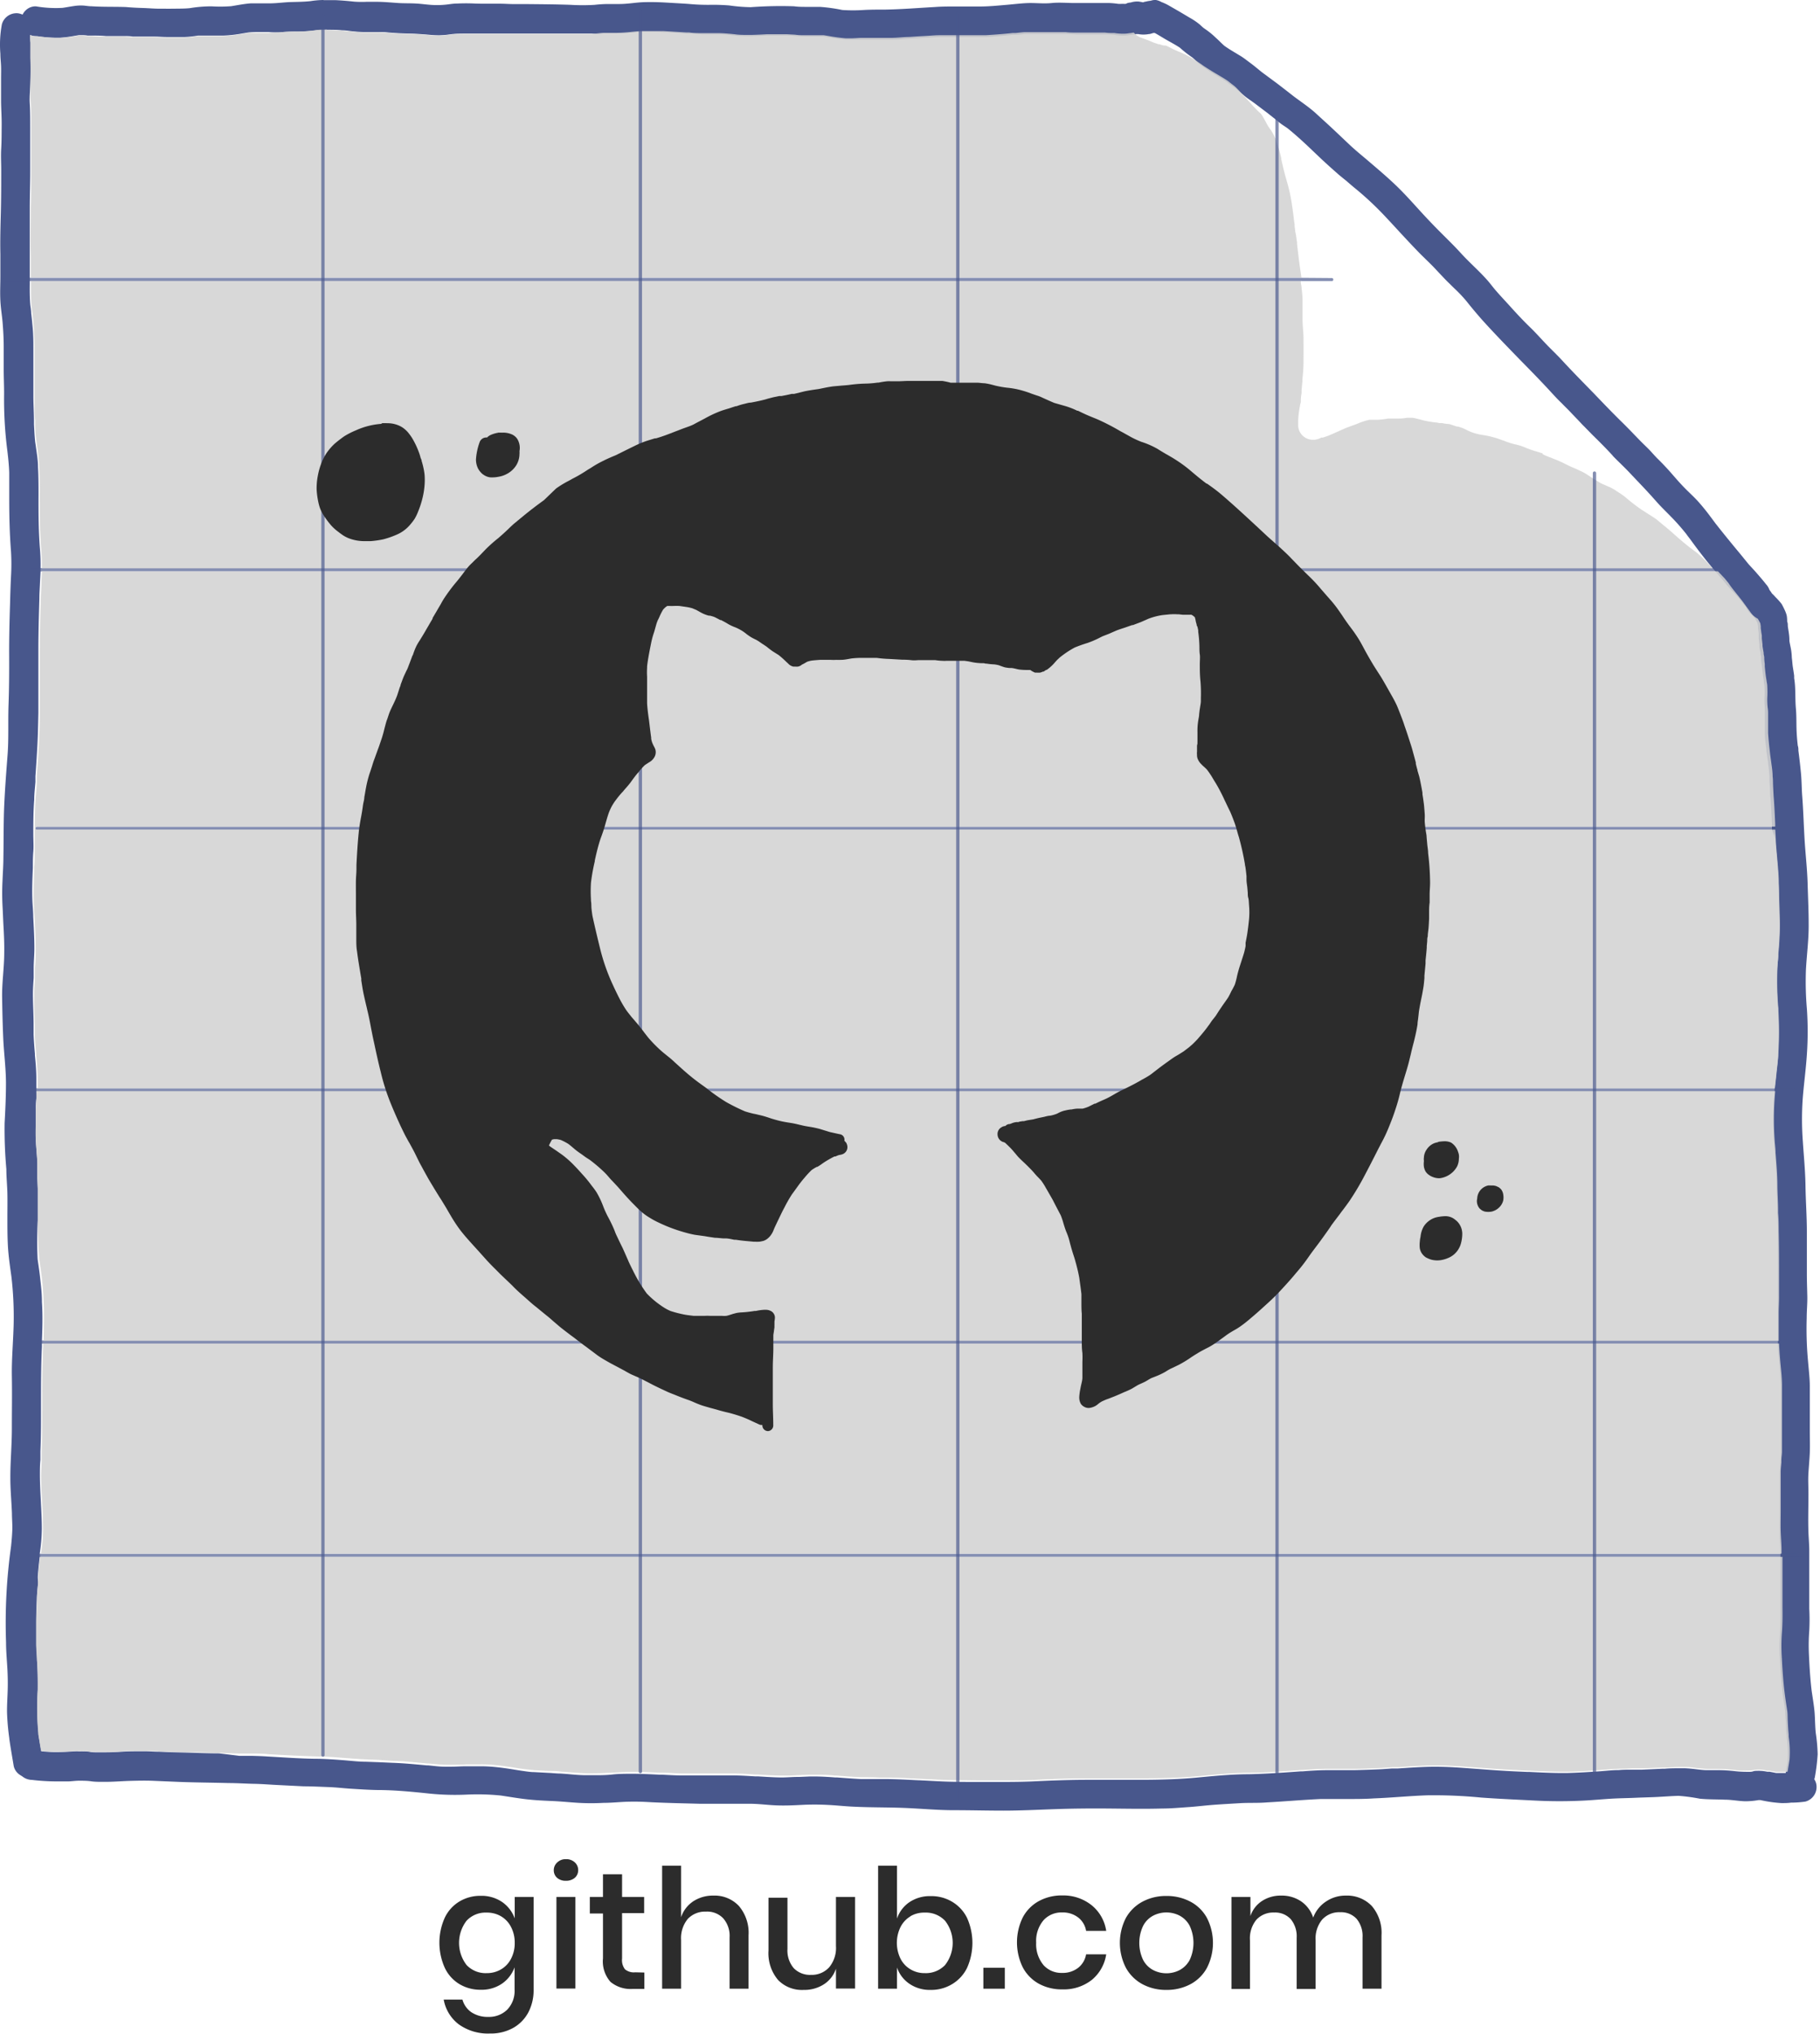 <svg xmlns="http://www.w3.org/2000/svg" viewBox="0 0 240.9 269.09"><defs><style>.cls-1,.cls-2{fill:#48578c;}.cls-2{opacity:0.67;}.cls-2,.cls-3{isolation:isolate;}.cls-3{fill:#d3d3d3;opacity:0.88;}.cls-4{fill:#9e9e9c;}.cls-5{fill:#2c2c2c;}</style></defs><g id="Layer_2" data-name="Layer 2"><g id="Draw_Layer" data-name="Draw Layer"><path class="cls-1" d="M.25,3.21a14.66,14.66,0,0,0-.2,3.91c0,.55.07,1.09.09,1.62s0,1.11,0,1.66c0,1,0,1.93,0,2.9s.09,2.16.08,3.25,0,2.06-.06,3.09,0,1.88,0,2.82c0,1.9,0,3.8-.05,5.71s-.1,3.64-.06,5.47c0,1,0,1.94,0,2.92s-.06,2.17,0,3.25.21,1.89.29,2.83.15,2.12.15,3.18,0,2.08,0,3.12.06,2.2.05,3.3a53.17,53.17,0,0,0,.44,7.46c.11.94.21,1.88.24,2.84,0,1.17,0,2.33,0,3.5,0,2.35.06,4.68.24,7a27.76,27.76,0,0,1,0,3.16c-.06,1.22-.1,2.44-.13,3.67-.07,2.24-.13,4.5-.12,6.75s0,4.43-.08,6.65S1.17,97.71,1,99.92s-.34,4.41-.44,6.61-.07,4.58-.11,6.86c0,1.07-.08,2.14-.12,3.2a31.68,31.68,0,0,0,0,3.23c.06,1,.08,1.91.14,2.87.06,1.11.11,2.24.09,3.35,0,2-.31,3.94-.28,5.91s.07,3.65.15,5.47.35,3.89.36,5.85c0,1.78-.08,3.55-.18,5.32a59,59,0,0,0,.23,6.09c0,1.1.12,2.2.14,3.31s0,2.06,0,3.08c0,1.29,0,2.57.07,3.85s.28,2.7.46,4a45.6,45.6,0,0,1,.3,6.18c-.05,2.34-.28,4.68-.24,7s0,4.6,0,6.89-.21,4.4-.2,6.6c0,1.55.15,3.1.21,4.65,0,.7.07,1.42.05,2.13s-.1,1.66-.2,2.5c0-.17.05-.34.07-.51a72.63,72.63,0,0,0-.7,12.93c0,1,.08,2,.15,3.07s.1,2.13.07,3.2-.1,2-.09,3A31.62,31.62,0,0,0,1.23,230v0a.13.13,0,0,1,0,.06c.17,1.22.39,2.43.59,3.64a1.89,1.89,0,0,0,.9,1.2,2,2,0,0,0,2.7-.7,2.07,2.07,0,0,0,.21-1.5c0-.34-.11-.68-.17-1h0c-.13-.74-.26-1.48-.37-2.23v-.11A37.52,37.52,0,0,1,5,223.61c0-1.31,0-2.62-.1-3.93,0-.69-.08-1.38-.1-2.07l0-.83c0-.69,0-1.38,0-2.07,0-.88,0-1.86.08-3.08,0-.74.1-1.47.16-2.19L5,208.8l0-.23c.07-.86.15-1.72.26-2.58h0c0-.1,0-.2,0-.31s0-.07,0-.11h0a22.71,22.71,0,0,0,.28-3.29c0-1.06-.06-2.24-.13-3.61-.06-1.1-.12-2.28-.13-3.43,0-.68,0-1.39.07-2.06v-.36c0-.26,0-.52,0-.78.09-2.07.08-4.18.08-6.22v-.22c0-2.42,0-4.93.12-7.39V178l0-.2c0-.14,0-.28,0-.42h0c.06-1.51.12-3.29,0-5.1,0-1.17-.12-2.11-.22-3-.06-.63-.15-1.26-.24-1.89l-.11-.77A49.73,49.73,0,0,1,5,161.46v-2.2c0-.65,0-1.31,0-2l-.06-1.4,0-.36,0-.53c0-.34,0-.68,0-1,0-.58-.07-1.16-.11-1.74s-.07-.89-.09-1.33c0-1,0-2,0-2.78l0-.67,0-.66c0-.46,0-.93.07-1.39s0-.68,0-1V144h0V142.7c0-1.07-.1-2.19-.19-3.08v-.19c-.07-.83-.14-1.69-.17-2.53l0-1.12v-.16c0-1.36-.09-2.77-.09-4.15,0-.72.06-1.48.1-2.08l0-.31c0-.22,0-.43,0-.64l0-.33c0-.9.1-1.83.09-2.74,0-1.34-.08-2.69-.15-4.07,0-.7-.08-1.41-.11-2.12-.06-1.46,0-3,.06-4.34,0-.72,0-1.43.06-2.14s0-1.53,0-2.32c0-1.5,0-3,.12-4.57,0-.78.1-1.56.16-2.34l0-.76c.08-1.14.16-2.27.22-3.4.11-1.74.14-3.56.17-5l0-1.58,0-1c0-.78,0-1.56,0-2.34,0-.57,0-1.14,0-1.72s0-1.13,0-1.7c0-2.43.07-4.64.13-6.75,0-.73.06-1.45.09-2.23l.07-1.3v-.05c0-.13,0-.27,0-.4h0a25.54,25.54,0,0,0-.1-2.84c-.17-2.26-.18-4.4-.17-7,0-1.14,0-2.38-.07-3.63,0-.91-.17-1.84-.3-2.81l-.07-.46c-.08-.76-.12-1.53-.16-2.34l0-.43c0-1-.07-2-.08-3.22l0-2.15,0-1.09c0-.58,0-1.16,0-1.74v-.29c0-.4,0-.8,0-1.2,0-.92,0-1.89-.14-3.17q-.06-.7-.15-1.41c0-.43-.1-.85-.13-1.27-.07-.9-.07-1.82-.06-2.69l0-.28v-.42h0c0-.68,0-1.36,0-2v-.83c0-2.22,0-4.5,0-6.51,0-1.55.06-3.09.06-4.63,0-.61,0-1.21,0-1.82v-1c0-.6,0-1.22,0-1.84,0-.44,0-.88,0-1.32,0-1.13,0-2.16-.06-3.15S4,11.71,4.05,10.66s0-2.05,0-3c0-.38,0-.76,0-1.14V5.64C4,5.33,4,5,4,4.72V4.56c0-.11.05-.22.08-.33A2,2,0,0,0,2.67,1.82a1.68,1.68,0,0,0-.5-.07A2,2,0,0,0,.25,3.21Zm5.09,202.5c0,.13,0,.27,0,.4C5.3,206,5.32,205.84,5.34,205.71Z"/><path class="cls-1" d="M42.8,0a12.34,12.34,0,0,0-1.71.15c-.85.09-1.69.1-2.54.12s-1.76.15-2.64.17c-.36,0-.72,0-1.08,0-.53,0-1.06,0-1.59,0-.89.06-1.77.24-2.65.38A19,19,0,0,1,28,.84a17.4,17.4,0,0,0-2.88.24c-.7.07-1.39.06-2.09.07s-1.35,0-2,0-1.38-.07-2.08-.09S17.4,1,16.65.93c-1.51-.05-3,0-4.54-.1-.34,0-.68-.06-1-.09A5.84,5.84,0,0,0,9.78.8c-.5.07-1,.17-1.49.24A15.53,15.53,0,0,1,4.75.84a1.87,1.87,0,0,0-1.38.56,2,2,0,0,0-.05,2.78l.42.33L4,4.64v0a1.91,1.91,0,0,0,.74.14L5,4.8A17.69,17.69,0,0,0,7.43,5l.5,0q.93-.07,1.86-.24l.65-.11h.24c.3,0,.61,0,.92.06l.17,0,.33,0c.64,0,1.27,0,1.9.06h2.26c.44,0,.88,0,1.32.07l.18,0,.66,0,.72,0h.24l1,0c.58,0,1.15.06,1.72.06h1.06c.44,0,.87,0,1.3,0a14.46,14.46,0,0,0,1.74-.19l.34,0c.37,0,.74,0,1.1,0h.91l.79,0h.18a17.53,17.53,0,0,0,2.6-.29l.79-.13c.52-.05,1-.05,1.38-.05h1.26A12.79,12.79,0,0,0,37,4.28a21.17,21.17,0,0,1,2.25-.1h.18A20.07,20.07,0,0,0,41.92,4c.42,0,.87-.06,1.36-.06.66,0,1.32,0,2,.07.39,0,.77.06,1.18.11s1.08.11,1.63.12h.24c.42,0,.84,0,1.26,0h.54c.43,0,.87,0,1.3.06.83.07,1.71.12,2.67.14s1.72.08,2.71.16a12.21,12.21,0,0,0,1.35.07,11.32,11.32,0,0,0,1.16-.09l.54-.07c.53-.05,1.1-.07,1.76-.07h1l.57,0c.29,0,.57,0,.87,0h.27c.51,0,1,0,1.52,0h.44c.41,0,.82,0,1.24,0s.7,0,1,0h.92l1.37,0,1.27,0c1,0,2,0,3,0l.83,0h.23l1.16,0c.34,0,.69,0,1,0L79,4.51c.36,0,.7-.07,1.06-.08h1.66c.65,0,1.3-.06,2-.12l1.1-.1c.4,0,.81,0,1.21,0,.62,0,1.23,0,1.83.06,1,0,2,.11,3,.18l.41,0c.55,0,1.11.08,1.66.09.3,0,.61,0,.92,0H95c.69,0,1.36.07,2.16.15.61.06,1.19.09,1.75.09h.53l2-.08.48,0,.39,0c.45,0,.91,0,1.36,0h.43c.37,0,.73,0,1.09.06l1.3.06H108c.34,0,.67,0,1,0l.63.11c.76.14,1.53.24,2.31.31.23,0,.45,0,.68,0,.47,0,.95,0,1.41,0l.26,0,.71,0,1.74,0h1.31c.8,0,1.64-.07,2.32-.12l1.19-.08,1.07-.06,1.72-.09,1.47,0,1.19,0h.51l1.08,0h.12l1,0c.25,0,.5,0,.75,0,1.18-.06,2.39-.15,3.59-.28l.38,0c.47,0,.93-.09,1.4-.12h1.79l1.14,0h.37c.39,0,.77,0,1.16,0l.77,0,1.46.07h.33c.25,0,.5,0,.79,0h1c.27,0,.55,0,.82,0s.55,0,.83,0,.81,0,1.22.06a7.3,7.3,0,0,0,1.14.09,4,4,0,0,0,.84-.07,3.93,3.93,0,0,0,.48-.06l.13,0h0l.22-.07.23,0,.1,0a3.82,3.82,0,0,0,1.39,0c.21,0,.42-.1.63-.15l.16,0c.45.24.89.52,1.33.78.65.38,1.35.74,2,1.17.18.16.36.32.56.48.35.29.72.56,1.1.82a9.82,9.82,0,0,1,.81.77A11.51,11.51,0,0,0,160,9.34a4.27,4.27,0,0,0,.44.3l.19.12.11.06.38.23.24.15.25.15c.24.14.47.3.71.45l.18.15h0l1,.72c.4.32.79.65,1.2,1s.91.66,1.37,1L167.83,15c.48.39,1,.78,1.45,1.16s.79.55,1.18.84c.9.73,1.77,1.51,2.62,2.31v0h0l1.61,1.53c.82.78,1.67,1.53,2.36,2.14.21.19.44.37.68.57l.4.32.42.36.09.08.53.45a40.81,40.81,0,0,1,3.93,3.62c.67.71,1.34,1.43,2,2.15l.33.36c.72.77,1.44,1.55,2.18,2.31.3.32.62.63.94.94l.13.13c.37.36.73.71,1.08,1.07l.45.48.3.32c.43.45.85.91,1.3,1.34l.65.64a18.49,18.49,0,0,1,1.67,1.76c.63.8,1.29,1.58,2,2.39,1.69,1.88,3.53,3.76,5.2,5.48,1.33,1.35,2.7,2.75,4,4.17.45.49.92,1,1.39,1.44l.21.22.38.38q.44.43.84.87l.14.14c.31.33.63.65.95,1s.46.46.68.7l.23.23c.3.31.61.63.92.93.7.69,1.41,1.4,2.09,2.13l.09.1a2.92,2.92,0,0,1,.28.32c.69.71,1.42,1.38,2.1,2.1s1.33,1.4,2,2.11,1.14,1.24,1.7,1.87,1.21,1.25,1.82,1.88a28.36,28.36,0,0,1,2.06,2.33c.15.22.32.43.48.64,1.09,1.5,2.23,3,3.44,4.37l.55.66.23.25.53.63.08.12c.27.31.54.62.82.91.56.58,1.07,1.21,1.57,1.84a1.9,1.9,0,0,0,1.41.6,2,2,0,0,0,2-2h0a2.08,2.08,0,0,0-.56-1.38c-.42-.54-.87-1.05-1.32-1.57s-.75-.8-1.1-1.22l-1-1.23c-1.11-1.33-2.2-2.67-3.25-4l-.66-.89.09.13a27.41,27.41,0,0,0-1.8-2.23c-.58-.63-1.22-1.2-1.82-1.82s-1.11-1.21-1.64-1.82-1.24-1.37-1.89-2c-.35-.35-.67-.73-1-1.08s-.86-.84-1.28-1.27c-.8-.82-1.59-1.66-2.41-2.46-1.25-1.22-2.46-2.49-3.67-3.75-1.42-1.46-2.86-2.91-4.24-4.41-.67-.73-1.39-1.4-2.07-2.11s-1.45-1.58-2.22-2.32-1.7-1.73-2.51-2.63-1.47-1.58-2.17-2.41c-.33-.4-.64-.82-1-1.22s-.82-.88-1.25-1.3c-.75-.74-1.51-1.46-2.22-2.24s-1.28-1.34-1.94-2c-.83-.82-1.66-1.66-2.46-2.51-1.38-1.46-2.68-3-4.13-4.39-1.29-1.24-2.66-2.38-4-3.53-.73-.61-1.47-1.22-2.17-1.88s-1.56-1.48-2.34-2.21-1.46-1.33-2.18-2c-.92-.82-1.94-1.49-2.92-2.23-.72-.57-1.45-1.13-2.18-1.69l-2-1.48c-.51-.41-1-.83-1.53-1.22s-.93-.72-1.42-1c-.67-.41-1.36-.8-2-1.26-.4-.35-.76-.74-1.16-1.09a10.13,10.13,0,0,0-1.12-.94l-.47-.33c-.17-.14-.33-.29-.49-.44a8.54,8.54,0,0,0-1.32-.9l-1.38-.82-1.39-.8a6.39,6.39,0,0,0-1-.47A2.23,2.23,0,0,0,153,0a1.78,1.78,0,0,0-.69.1,4,4,0,0,0-.68.12c-.11,0-.23.06-.34.09a6.17,6.17,0,0,0-.62-.11,2.89,2.89,0,0,0-1,.13,2.36,2.36,0,0,0-.45.08L149,.51a2,2,0,0,1-.24,0l-.32,0a3,3,0,0,1-.43,0A10.92,10.92,0,0,0,146.84.4l-1.37,0c-.61,0-1.22,0-1.83,0s-.95,0-1.42,0c-1,0-2-.1-3,0s-1.88,0-2.82,0-2.11.15-3.17.24-2.43.23-3.64.22l-1.52,0c-.55,0-1.1,0-1.65,0-.9,0-1.79,0-2.69.07-2.18.12-4.35.3-6.53.34-1,0-1.9,0-2.86.05a21,21,0,0,1-2.86,0,22.36,22.36,0,0,0-2.94-.41h-1c-.25,0-.49,0-.73,0-.58,0-1.15,0-1.73-.08a54.55,54.55,0,0,0-5.72.12A22.42,22.42,0,0,1,96.53.72c-.9-.07-1.8-.1-2.69-.08A26.7,26.7,0,0,1,91.16.52c-1-.07-2-.12-3-.18s-2-.08-3-.05S83,.55,81.82.53c-.42,0-.83,0-1.24,0a16.57,16.57,0,0,0-1.86.11,26.12,26.12,0,0,1-3.19,0c-2-.07-3.9-.08-5.84-.1H69c-.33,0-.65,0-1,0-.6,0-1.2-.05-1.8-.05s-1.11,0-1.67,0S63.45.49,62.9.47q-1.21-.06-2.43,0c-.39,0-.78.06-1.17.11a10.79,10.79,0,0,1-1.61.09c-.85,0-1.7-.15-2.55-.2S53.53.45,52.73.4,50.91.25,50,.24c-.5,0-1,0-1.51,0A13.64,13.64,0,0,1,46.91.22c-.84-.09-1.66-.16-2.5-.2-.52,0-1,0-1.57,0ZM153.53,3.83l-.23.09h0l.27-.1Z"/><path class="cls-1" d="M2.85,232.12a2,2,0,0,0-.05,2.79h0a2.06,2.06,0,0,0,1.41.6,28,28,0,0,0,3.3.2c.48,0,1,0,1.45,0s1-.09,1.5-.09,1.09,0,1.63.08,1.23.07,1.84.07c1.11,0,2.22-.1,3.33-.13s2.15-.05,3.22,0l3.32.14c2.16.08,4.33.09,6.5.15,1.1,0,2.2.08,3.3.1s2.14.11,3.2.16l3.39.17c1.09,0,2.18.06,3.28.1s2,.16,3,.22c1.15.07,2.29.15,3.45.17,2.32,0,4.65.23,7,.48a33.47,33.47,0,0,0,4.8.13,30.31,30.31,0,0,1,4.57.12c1.15.17,2.29.37,3.45.5s2.25.18,3.4.23,2.3.17,3.45.24a30.44,30.44,0,0,0,3.31,0c1.06,0,2.11-.12,3.18-.15s2,0,3,.06c2.18.11,4.35.15,6.53.21,1,0,2,0,3,0,1.2,0,2.4,0,3.6,0s2.32.16,3.48.21,2.28,0,3.42-.06a32.32,32.32,0,0,1,3.41,0c1.12.05,2.23.18,3.34.23,2.27.12,4.54.08,6.81.17s4.37.3,6.56.3,4.41.06,6.61.06,4.58-.12,6.87-.2,4.64-.1,7-.08,4.73.07,7.09,0c1.23,0,2.46-.12,3.69-.2,1.05-.08,2.1-.21,3.16-.29s2.35-.15,3.52-.22,2.34,0,3.51-.1c2.38-.13,4.76-.34,7.14-.45.79,0,1.59,0,2.38,0h1.19c1.16,0,2.31,0,3.46-.08,2.37-.09,4.73-.33,7.1-.41a64.75,64.75,0,0,1,7.1.3c2.33.17,4.66.27,7,.39a63.52,63.52,0,0,0,6.76,0c1.14-.06,2.29-.17,3.44-.24s2.13-.07,3.19-.12,1.95-.06,2.92-.11,1.87-.12,2.81-.15A23.91,23.91,0,0,1,225,238c1.1.11,2.2.08,3.31.13.91,0,1.8.19,2.71.21a10.38,10.38,0,0,0,1.76-.16H233a17.65,17.65,0,0,0,2.8.4c.42,0,.84,0,1.26-.06a13.53,13.53,0,0,0,1.91-.14,2,2,0,0,0,1.42-2.4,2,2,0,0,0-2.37-1.43c-.46,0-.93,0-1.39.05v0h-.84l-.68,0-.88-.17-.17,0-.14,0a5.58,5.58,0,0,0-1-.12,1.14,1.14,0,0,0-.26,0c-.22,0-.43,0-.66.08s-.66.05-1,.05a14.71,14.71,0,0,1-1.48-.1,20.43,20.43,0,0,0-2.47-.12h-.28l-.85,0c-.5,0-1-.07-1.5-.13s-.92-.1-1.38-.12c-.25,0-.51,0-.76,0-.64,0-1.27,0-1.9.06h-.26l-2.79.13-1.43,0c-.54,0-1.08,0-1.62.05-.84,0-1.67.1-2.5.16-1.57.11-3,.2-4.41.23h-.59c-1.43,0-2.9-.07-4.3-.14h-.25l-1.8-.08c-1.52-.07-3.05-.18-4.61-.3l-2.17-.16c-1.42-.1-2.55-.15-3.67-.15h-.1c-1,0-2,.05-3.38.13L185,234l-.35,0-.41,0-1.26.09c-1.16.06-2.37.1-3.7.13h-3.54c-1.15,0-2.36.08-3.33.16h-.24l-.69.05c-1.93.14-4.11.29-6.21.33-2.4,0-4.83.26-7,.46-2,.18-4.2.27-6.95.28-1.25,0-2.49,0-3.73,0h-.7l-2.77,0H144c-2,0-4.17.06-6.65.18-1.33.07-2.77.1-4.54.1h-3.33c-1.95,0-3.71,0-5.49-.1l-2.35-.12h-.11c-1.4-.07-2.85-.15-4.29-.16l-.88,0-2.43,0c-1-.05-2.07-.13-3.13-.21l-.24,0c-1.12-.09-2-.13-2.81-.13h-.55l-1.44.06h-.19c-.63,0-1.26.06-2,.07-1.06,0-2.15-.08-3.2-.14h-.17l-.2,0c-1-.06-2-.13-3-.13h-1.3c-.67,0-1.34,0-2,0h-.29c-.65,0-1.31,0-2,0l-1.19,0c-.89,0-1.77-.06-2.66-.1h-.3c-1-.05-2.14-.1-3.27-.12h-.19c-.94,0-1.88,0-2.78.1s-1.76.09-2.69.09h-.76c-.92,0-1.86-.1-2.66-.17l-.72-.05c-.55,0-1.09-.07-1.64-.09l-1.86-.1c-.53,0-1.07-.1-1.61-.17l-.58-.09-.5-.08c-.79-.13-1.62-.25-2.44-.33a19,19,0,0,0-2.13-.1c-.4,0-.81,0-1.21,0h-.61c-.6,0-1.19.05-1.78.05-.33,0-.65,0-1,0-.71,0-1.43-.1-2.15-.17l-.19,0-1.08-.1c-1.11-.1-2.3-.2-3.49-.24l-1.79-.08-1.67-.06c-.93,0-1.85-.11-2.84-.19s-2.28-.17-3.43-.2c-1.92,0-4-.14-6.72-.3-.72-.05-1.43-.07-2.14-.09l-1.19,0-.46,0L29,232c-1.39,0-2.78-.06-4.2-.1l-2.35-.06-1.36-.06c-.63,0-1.25-.06-1.88-.06h-.34c-1.08,0-1.95,0-2.74.06s-1.61.08-2.43.08h-.85c-.33,0-.66,0-1-.07s-.94-.06-1.41-.06a5.43,5.43,0,0,0-.57,0c-.89.06-1.64.1-2.4.1H7.28c-.57,0-1.17-.05-1.83-.11h0l-1.22-.11H4.12a2,2,0,0,0-1.27.56Z"/><path class="cls-1" d="M232.37,77.53a2,2,0,0,0-1.21.91,1.92,1.92,0,0,0-.21,1.5,3,3,0,0,0,.74,1.24c.11.1.21.2.31.31s.21.24.31.37l0,0a5.92,5.92,0,0,1,.33.61l.06.39a2.28,2.28,0,0,1,0,.26v0l.09.63,0,.34,0,.4.09.8,0,.19c0,.31.09.61.15.91l0,.15.08.42v.17c0,.24,0,.47.06.72l.06.35c.06.73.14,1.29.23,1.82,0,.25.06.5.09.75a14.61,14.61,0,0,1,0,1.62,10.12,10.12,0,0,0,.05,1.23c0,.24,0,.48,0,.72,0,.39,0,.78,0,1.17v.15c0,.44,0,.87,0,1.31,0,.72.11,1.43.2,2.17,0,.28.06.56.11.94l.06.42c.1.73.19,1.49.24,2.24,0,.4,0,.81.05,1.24s0,1.13.1,1.7c.07,1.1.13,2.2.18,3.29v.34c0,.16,0,.32,0,.48h0L235,111c0,.79.11,1.59.18,2.38.1,1.21.2,2.4.23,3.56,0,.65,0,1.29.05,2,0,1.14.07,2.3.09,3.44,0,1.3-.1,2.61-.2,3.88l0,.26c0,.61-.1,1.22-.13,1.82a42.13,42.13,0,0,0,.13,5.15v.14a51.54,51.54,0,0,1,0,5.83c0,.74-.12,1.47-.21,2.28l-.06.58c-.06.56-.12,1.13-.19,1.72h0l0,.4h0l-.08.89a39,39,0,0,0,0,5.62l.12,1.64c.11,1.42.22,2.9.24,4.35,0,1,.05,2.07.09,3.12v.42c0,.81.06,1.63.08,2.45,0,1.89,0,3.78,0,5.67,0,.63,0,1.27,0,1.9V171l0,.51c0,.73,0,1.47,0,2.18v.12l0,.58c0,.93,0,1.92,0,3,0,.13,0,.26,0,.4l0,0c0,.77.09,1.55.16,2.33.09,1,.17,2.1.23,3.19,0,.76,0,1.55,0,2.29V187c0,.75,0,1.5,0,2.26v1.18c0,.6,0,1.2,0,1.81,0,.37-.05.74-.08,1.11l0,.22c0,.44-.07.89-.09,1.33,0,.75,0,1.53,0,2.22l0,.55c0,.73,0,1.47,0,2.2,0,1,0,1.93,0,2.89s.06,1.64.11,2.46v.42c0,.14,0,.28,0,.41h0l0,0v1.56c0,.38,0,.76,0,1.13s0,1,0,1.54c0,.86,0,1.72,0,2.58,0,1.37,0,2.43-.07,3.42a24.36,24.36,0,0,0,0,3.31c.07,1.29.15,2.4.25,3.42.07.84.2,1.7.32,2.53l.12.86c0,.5.07,1,.1,1.49s0,1.18.12,1.77l0,.29a14.45,14.45,0,0,1,.11,3c0,.26-.08.52-.12.78l-.07.48a1.84,1.84,0,0,1-.05.25,1.94,1.94,0,0,0,.22,1.16,2,2,0,0,0,2.67.77h0a1.89,1.89,0,0,0,.94-1.2,26.53,26.53,0,0,0,.38-3.07,22,22,0,0,0-.25-2.82c-.09-.88-.09-1.76-.15-2.63s-.26-2-.4-3c-.2-1.7-.3-3.42-.37-5.14a25.61,25.61,0,0,1,.06-2.77,28.1,28.1,0,0,0,0-2.9c0-.86,0-1.72,0-2.58s0-1.78,0-2.67,0-1.61,0-2.42-.08-1.63-.11-2.45c-.06-1.7,0-3.4,0-5.1,0-.92-.06-1.84,0-2.76s.14-1.77.18-2.66,0-2,0-3,0-2.08,0-3.1,0-1.86,0-2.78-.14-2.13-.23-3.19a46.35,46.35,0,0,1-.18-5.77c0-1,.1-1.92.08-2.88s-.06-1.95-.06-2.93c0-1.89,0-3.78,0-5.67s-.15-4-.18-6-.23-4-.36-6a39.19,39.19,0,0,1,0-5.63c.16-2,.43-3.91.55-5.87a43.77,43.77,0,0,0,0-5.84,42.48,42.48,0,0,1-.13-5.29c.11-2,.38-4,.36-6,0-1.8-.09-3.61-.14-5.41-.06-2-.3-4-.41-5.94s-.16-3.7-.3-5.55c-.08-1-.07-2-.17-3.06s-.21-2-.34-3v0c0-.22,0-.43-.08-.65v0c-.09-.77-.15-1.55-.17-2.33s0-1.8-.09-2.7c-.11-1.3,0-2.61-.22-3.9,0-.11,0-.22,0-.33-.05-.38-.11-.75-.17-1.12s-.08-.84-.14-1.26a8,8,0,0,0-.14-1.29c-.06-.3-.13-.61-.18-.93,0,0,0-.08,0-.12,0-.61-.12-1.22-.21-1.82,0-.22,0-.44-.09-.65a1.57,1.57,0,0,0,0-.23,3.68,3.68,0,0,0-.06-.57,4.11,4.11,0,0,0-.29-.76c-.11-.25-.24-.49-.37-.73A8.75,8.75,0,0,0,235,79a5.32,5.32,0,0,0-.47-.48,1.85,1.85,0,0,0-.7-.74,1.92,1.92,0,0,0-1-.26,2.05,2.05,0,0,0-.49.06Zm2.4,1.42-.15-.34,0,0c0,.12.1.24.14.36Z"/><path class="cls-2" d="M172.21,36.76v0h-122l-46.19,0H.69a.22.22,0,1,0,0,.43H4.08v0h168.2l0,0h4v0a.19.19,0,0,0,.2-.2.2.2,0,0,0-.2-.2l-.12,0Z"/><path class="cls-2" d="M226.65,75.17l0,0H75.08l-69.53,0H4a.22.22,0,0,0,0,.44H5.55v0H227.78a.22.22,0,0,0,0-.44Z"/><path class="cls-2" d="M234.93,109.4H4.88a.2.2,0,1,0,0,.4H235a.22.22,0,0,0,.08-.3.22.22,0,0,0-.1-.09Z"/><path class="cls-2" d="M236.84,144h-1.91v0H72.37L4.79,144H4.36a.22.22,0,1,0,0,.43h.45v0H234.89l0,0h2.45a.22.22,0,1,0,0-.43Z"/><path class="cls-2" d="M235.43,177.36v0H77.58l-71.87,0H5.15a.22.22,0,1,0,0,.43h.56v0H235.45l0,0h.2a.22.22,0,1,0,0-.43Z"/><path class="cls-2" d="M237.32,205.59h-1.51v0H77.13l-71.79,0H5a.21.21,0,0,0-.22.21A.22.22,0,0,0,5,206H5.3v0H235.82l0,0h2.68a.22.22,0,0,0,.22-.22.21.21,0,0,0-.22-.21Z"/><path class="cls-3" d="M43.28,3.92c-.49,0-.94,0-1.36.05a18.41,18.41,0,0,1-2.46.2h-.18A21.18,21.18,0,0,0,37,4.28c-.5,0-1,.07-1.52.07H34.25c-.34,0-.86,0-1.38,0l-.8.13a16.29,16.29,0,0,1-2.6.29h-.18l-.78,0h-.92c-.36,0-.73,0-1.1,0l-.34,0a14.69,14.69,0,0,1-1.74.19l-1.3,0H22.06c-.58,0-1.15,0-1.72-.06l-1,0h-.24c-.24,0-.48,0-.72,0s-.44,0-.66,0h-.18c-.45,0-.88-.07-1.32-.07H15l-.65,0H14c-.63,0-1.27,0-1.9-.06l-.33,0-.17,0c-.32,0-.62-.06-.92-.06h-.24l-.66.1A16.29,16.29,0,0,1,7.92,5l-.5,0A17.84,17.84,0,0,1,5,4.8l-.28,0A1.92,1.92,0,0,1,4,4.62a8.69,8.69,0,0,0,0,1v.91q0,.57,0,1.14a28.87,28.87,0,0,1,0,3c0,1,0,2.07.07,2.93s.07,2,.06,3.15c0,.44,0,.87,0,1.32,0,.62,0,1.23,0,1.84l0,.71v.3c0,.61,0,1.21,0,1.82,0,1.54,0,3.09-.06,4.63,0,2-.06,4.29,0,6.51v.84c0,.68,0,1.36,0,2l46.19,0h122l-.08-.56-.11-.74c-.12-.81-.21-1.63-.31-2.44l-.08-.73,0-.18c-.07-.47-.14-.94-.2-1.4l0,.41a10.46,10.46,0,0,0-.12-1.11l0-.27c-.05-.3-.09-.6-.12-.89l-.13-1c-.11-.85-.23-1.53-.35-2.12-.16-.77-.38-1.53-.57-2.18-.23-.82-.42-1.65-.6-2.45l0-.12a13.92,13.92,0,0,0-.62-2.09l0-.14-.06-.14a6.87,6.87,0,0,0-.69-1.35,6.84,6.84,0,0,1-.59-.92c-.17-.33-.36-.66-.56-1s-.38-.41-.57-.61l-.35-.36-.36-.38-.59-.66-.63-.68-.31-.33-.13-.15c-.19-.21-.39-.42-.59-.61s-.54-.42-.8-.64l-.19-.15c-.23-.16-.47-.31-.71-.46l-.24-.14-.25-.15-.38-.23-.11-.06c-.5-.3-1-.61-1.49-.93l-.57-.4-.17-.11c-.28-.19-.56-.38-.85-.55a11.72,11.72,0,0,0-1.5-.76c-.39-.16-.78-.33-1.16-.52s-.51-.26-.77-.38L153.91,6l-.47-.15-.11,0-.6-.2-.33-.14L152,5.34,151.08,5a2.3,2.3,0,0,1-1-.68l-.12,0a2.65,2.65,0,0,1-.48.07,4,4,0,0,1-.84.07,7.3,7.3,0,0,1-1.14-.09c-.41,0-.82,0-1.23-.06l-.82,0c-.27,0-.55,0-.83,0h-1l-.79,0h-.33c-.49,0-1,0-1.46-.06-.26,0-.52,0-.77,0s-.77,0-1.16,0h-.37l-1.14,0h-.69l-.66,0h-.45c-.47,0-.93.08-1.4.12l-.37,0c-1.21.13-2.41.22-3.59.29h-1.83l-1.08,0H127l-1.18,0-1.47,0c-.58,0-1.15.06-1.72.09l-1.07.06-1.2.08c-.67,0-1.51.11-2.32.12h-3l-.71,0h-.26c-.47,0-.94.06-1.41.06q-.35,0-.69,0a22.11,22.11,0,0,1-2.31-.31l-.62-.1c-.34,0-.67,0-1,0h-1.49c-.44,0-.87,0-1.3-.07l-1.09-.06h-.43c-.46,0-.91,0-1.37,0l-.39,0-.47,0q-1,.06-2,.09h-.53c-.57,0-1.14,0-1.75-.09-.8-.08-1.48-.14-2.16-.15H93.78c-.3,0-.61,0-.92,0-.55,0-1.11,0-1.66-.09l-.4,0-3-.18c-.6,0-1.22,0-1.83,0-.41,0-.81,0-1.22,0l-1.1.1a19,19,0,0,1-2,.13H81l-.66,0h-.31c-.36,0-.71.05-1.07.09l-.65.05c-.34,0-.69,0-1,0l-1.15,0h-.24l-.83,0-3,0-1.26,0-1.38,0h-.93c-.35,0-.7,0-1,0s-.83,0-1.24,0H65.8c-.51,0-1,0-1.52,0H64c-.29,0-.58,0-.87,0l-.57,0-1,0c-.65,0-1.23,0-1.76.08l-.54.06a11.32,11.32,0,0,1-1.16.09,12.82,12.82,0,0,1-1.34-.07c-1-.09-1.88-.14-2.72-.16s-1.83-.07-2.67-.14c-.43,0-.86-.06-1.3-.06h-.53c-.42,0-.84,0-1.27,0h-.24a16,16,0,0,1-1.63-.13c-.41,0-.79-.08-1.17-.1-.66,0-1.32-.07-2-.07Z"/><path class="cls-3" d="M172.28,37.18H4.09l0,.27c0,.88,0,1.79.06,2.69,0,.42.08.85.13,1.27s.11.94.15,1.41c.1,1.28.14,2.26.14,3.17,0,.4,0,.8,0,1.2v.29c0,.59,0,1.16,0,1.75l0,1.08q0,1.08,0,2.16c0,1.2,0,2.25.09,3.21l0,.44c0,.8.08,1.58.17,2.33l.06.47c.14,1,.26,1.9.3,2.81.07,1.25.07,2.48.07,3.63,0,2.57,0,4.71.17,7a25.54,25.54,0,0,1,.1,2.84l69.54,0H226.67a16.64,16.64,0,0,0-2.15-2.13c-1-.71-1.83-1.41-2.67-2.15-.56-.49-1.12-1-1.7-1.45l-.81-.68c-.37-.28-.76-.52-1.15-.77L218,67.9l-.71-.45a27,27,0,0,1-2.14-1.65l-.1-.09-.56-.4L214,65a5.33,5.33,0,0,0-1.12-.62l-.26-.12-.14-.06a6.16,6.16,0,0,1-.82-.39l-1.14-.72-.25-.17c-.31-.2-.62-.4-1-.57s-.64-.31-1-.45l-.19-.08c-.3-.13-.59-.28-.88-.42l-.2-.1c-.32-.16-.63-.31-1-.45l-.27-.11-.16-.06-.37-.15a2.67,2.67,0,0,1-.36-.14,6.42,6.42,0,0,1-.66-.3L204.2,60l-.84-.27-.23-.06-.31-.1c-.4-.13-.78-.29-1.17-.45a8.81,8.81,0,0,0-1.24-.36,9.46,9.46,0,0,1-1.5-.51s.08,0,.09.06a11.9,11.9,0,0,0-2.73-.75,7.48,7.48,0,0,1-1.34-.32c-.36-.13-.7-.29-1-.45l-.34-.15-.59-.2-.15,0-.21-.06-.28-.1a5.26,5.26,0,0,0-.6-.18c-.31,0-.61-.06-.92-.12l-.23,0-.12,0-.25-.06a13.8,13.8,0,0,1-1.69-.26l-.57-.15c-.32-.08-.64-.17-1-.23h-.76a5.74,5.74,0,0,1-1.09.1h-.31q-.37,0-.75,0h-.25l-.1,0a10.58,10.58,0,0,1-1.26.16l-.54,0h-.64a9.07,9.07,0,0,0-1.67.55l-.9.33-.52.19-.75.33-1.07.48-.24.1a7.73,7.73,0,0,1-1.05.38l-.19,0a2.09,2.09,0,0,1-1.06.29,1.94,1.94,0,0,1-2-1.92V56l0-.15v-.2a11.92,11.92,0,0,1,.17-1.58l.07-.37c0-.16.08-.33.11-.5,0-.34,0-.66.07-1s0-.51.05-.76l.09-1,0-.23.09-.95c.06-.75.06-1.51.06-2.25,0-.46,0-.92,0-1.38,0-.67,0-1.35-.06-2s-.08-1.24-.07-1.86c0-.24,0-.48,0-.72,0-.4,0-.81,0-1.22,0-.57-.06-1.14-.13-1.73,0-.22-.07-.44-.1-.66l0-.3v0Z"/><path class="cls-3" d="M227.08,75.59H5.55l-.07,1.33c0,.78-.06,1.51-.08,2.23-.07,2.11-.11,4.32-.13,6.76v3.41c0,.78,0,1.56,0,2.34l0,1,0,1.58c0,1.47-.06,3.29-.17,5-.07,1.13-.15,2.26-.23,3.4l0,.77c0,.77-.11,1.55-.16,2.33-.1,1.52-.1,3.07-.12,4.57,0,.79,0,1.56,0,2.32s0,1.43-.07,2.14c0,1.36-.11,2.88-.06,4.35,0,.7.07,1.41.11,2.12.08,1.37.15,2.72.16,4.06,0,.91,0,1.84-.1,2.74l0,.33c0,.22,0,.43,0,.64l0,.31c0,.61-.1,1.36-.1,2.09,0,1.38,0,2.78.09,4.14v.16l0,1.12c0,.85.1,1.7.17,2.53l0,.19c.08.9.17,2,.19,3.08V144l67.58,0H234.93c.07-.58.13-1.15.19-1.72l.06-.58c.09-.8.17-1.53.21-2.27a51.71,51.71,0,0,0,0-5.84v-.14a42,42,0,0,1-.13-5.14c0-.61.08-1.22.13-1.82l0-.27a38.32,38.32,0,0,0,.2-3.88c0-1.14-.05-2.3-.09-3.44,0-.68,0-1.32-.05-2,0-1.15-.13-2.34-.23-3.56-.07-.79-.14-1.58-.18-2.38,0-.4-.05-.8-.06-1.19H4.88a.2.2,0,1,1,0-.4h230l.09,0V109c-.05-1.1-.1-2.2-.18-3.29-.05-.57-.07-1.13-.1-1.7s0-.84-.06-1.25c0-.74-.14-1.5-.23-2.23l-.06-.42c-.05-.38-.08-.66-.11-.94-.09-.74-.15-1.45-.2-2.17,0-.44,0-.87,0-1.31V95.5c0-.39,0-.78,0-1.17q0-.36-.06-.72a10.12,10.12,0,0,1-.05-1.23,14.6,14.6,0,0,0,0-1.62c0-.25-.08-.5-.1-.75-.1-.53-.16-1.09-.23-1.82l0-.35a6.25,6.25,0,0,1-.07-.72v-.18l-.08-.41,0-.15c-.05-.3-.11-.6-.15-.91l0-.19-.09-.8,0-.4-.06-.34-.08-.63v.2c0-.15,0-.29,0-.44l-.06-.39c-.1-.21-.21-.41-.33-.61a2.67,2.67,0,0,1-1-.9l-.57-.78-.21-.29-.27-.37-.44-.56-.21-.26c-.41-.52-.82-1-1.19-1.57l-.52-.63-.54-.57-.11-.11-.21-.23h0Z"/><path class="cls-3" d="M234.89,144.38H4.81c0,.35,0,.69,0,1s0,.92-.07,1.39l0,.66,0,.67c0,.76-.07,1.76,0,2.78,0,.44.06.88.09,1.33s.09,1.16.11,1.74c0,.35,0,.69,0,1l0,.52,0,.36L5,157.29c0,.66,0,1.31,0,2v2.2a49.73,49.73,0,0,0,.21,5.18l.11.77c.09.62.18,1.25.25,1.88.09.86.16,1.8.21,3,.09,1.81,0,3.59,0,5.1l71.86,0H235.43c0-1.11,0-2.1,0-3l0-.58v-.13c0-.71.06-1.45.05-2.18l0-.51v-.51c0-.63,0-1.27,0-1.9,0-1.89,0-3.78-.05-5.67,0-.82,0-1.63-.08-2.45V160c0-1-.08-2.08-.09-3.12,0-1.45-.13-2.93-.24-4.35,0-.54-.09-1.09-.12-1.64a39,39,0,0,1,0-5.62l.07-.88,0,0Z"/><path class="cls-3" d="M235.45,177.77H5.71l0,.2v.23c-.12,2.47-.12,5-.12,7.4v.24c0,2,0,4.15-.08,6.22,0,.26,0,.51,0,.77v.36c0,.68-.07,1.38-.07,2.07,0,1.15.07,2.32.13,3.42.08,1.38.12,2.56.13,3.61a21.38,21.38,0,0,1-.28,3.29l71.79,0H235.81v-.44c0-.82-.08-1.64-.11-2.46s0-1.92,0-2.88c0-.74,0-1.47,0-2.21v-.55c0-.69,0-1.47,0-2.21,0-.45.05-.89.09-1.33v-.23c0-.37.06-.74.08-1.11,0-.6,0-1.2,0-1.81,0-.39,0-.79,0-1.18,0-.75,0-1.51,0-2.25V185.6c0-.74,0-1.53,0-2.29,0-1.09-.14-2.18-.23-3.19-.07-.78-.12-1.55-.16-2.33l0,0Z"/><path class="cls-3" d="M235.82,206H5.3c-.11.87-.19,1.72-.26,2.58l0,.23,0,.64c-.07.73-.13,1.45-.17,2.19,0,1.23-.08,2.21-.08,3.08,0,.69,0,1.38,0,2.08l0,.82c0,.69.06,1.38.1,2.07.1,1.31.13,2.63.1,3.94a37.39,37.39,0,0,0,.07,5.7v.12c.12.74.24,1.49.37,2.23.66.06,1.25.09,1.82.1H7.5c.77,0,1.52,0,2.4-.1a5.52,5.52,0,0,1,.57,0c.48,0,.95,0,1.42.07s.66.05,1,.06h.85c.82,0,1.65,0,2.43-.08s1.66-.06,2.73-.06h.34c.63,0,1.26,0,1.88.06l1.36.06,2.35.06c1.43,0,2.82.08,4.2.1l2.7.08.47,0,1.18,0c.72,0,1.43,0,2.14.08,2.73.16,4.8.26,6.72.31,1.15,0,2.31.11,3.44.2,1,.07,1.9.14,2.83.18l1.68.07L52,233c1.19,0,2.38.14,3.49.24l1.08.1.2,0c.72.07,1.43.14,2.15.17l1,0c.6,0,1.2,0,1.79-.05h.6c.41,0,.81,0,1.22,0a16.88,16.88,0,0,1,2.13.1c.82.08,1.65.21,2.43.33l.51.08.58.09,1.61.17,1.86.1c.55,0,1.09,0,1.64.09l.72.05c.8.07,1.74.14,2.66.17h.76c.93,0,1.86-.05,2.69-.09s1.84-.1,2.78-.1H84c1.13,0,2.32.07,3.27.11l.3,0c.89,0,1.77.08,2.66.1l1.19,0c.65,0,1.31,0,2,0H97c1,0,2,.07,3,.14h.37c1.05.07,2.14.14,3.2.14.7,0,1.34,0,2-.06h.18l1.44-.06h.55c.83,0,1.7,0,2.81.12l.24,0c1.06.09,2.1.17,3.13.21.81,0,1.62,0,2.43.05h.88c1.44,0,2.89.09,4.3.16h.11l2.35.11c1.77.08,3.53.09,5.49.11h3.33c1.76,0,3.2,0,4.54-.09,2.48-.12,4.65-.18,6.64-.18h.16l2.77,0h.7l3.73,0c2.76,0,5-.09,7-.27,2.14-.2,4.57-.44,7-.47,2.1,0,4.28-.18,6.21-.32l.68-.05.24,0c1-.07,2.19-.15,3.34-.15h3.54c1.33,0,2.54-.07,3.7-.13l1.26-.09.41,0,.35,0,1.48-.1c1.33-.08,2.4-.12,3.38-.13h.1c1.12,0,2.25.05,3.66.15l2.17.15c1.56.12,3.09.24,4.62.3l1.8.09h.25c1.41.07,2.87.14,4.3.14h.58c1.43,0,2.84-.12,4.42-.23.83-.06,1.67-.12,2.5-.16.54,0,1.08,0,1.62-.05l1.43,0,2.79-.12h.26c.63,0,1.27-.07,1.9-.07l.76,0c.46,0,.92.07,1.38.13s1,.11,1.5.13l.85,0H227a22.71,22.71,0,0,1,2.47.13,12.29,12.29,0,0,0,1.49.09c.33,0,.66,0,1-.05s.43-.07.66-.08l.25,0a4.81,4.81,0,0,1,1,.13l.14,0,.16,0,.89.17.68,0,.65,0h.19a1.37,1.37,0,0,0,.09-.4l.08-.48.12-.78a13.8,13.8,0,0,0-.12-3l0-.3c-.06-.58-.09-1.17-.12-1.76s0-1-.09-1.49l-.13-.86c-.12-.83-.24-1.69-.32-2.54s-.18-2.12-.24-3.41a24.36,24.36,0,0,1,0-3.31c.08-1,.1-2,.08-3.42q0-1.29,0-2.58c0-.51,0-1,0-1.54s0-.75,0-1.13V207c0-.33,0-.68,0-1h0Z"/><path class="cls-4" d="M42.73,4v.07h0V4h0Z"/><path class="cls-2" d="M42.53,2.12V232.23a.21.21,0,0,0,.21.21.21.21,0,0,0,.22-.21V2.12a.22.22,0,1,0-.43,0Z"/><path class="cls-2" d="M84.54,1.37V234.43a.22.22,0,0,0,.24.2.21.21,0,0,0,.2-.2V1.37a.21.21,0,0,0-.23-.2A.22.22,0,0,0,84.54,1.37Z"/><path class="cls-2" d="M126.56,1.78V238a.22.22,0,0,0,.44,0V1.78a.22.22,0,1,0-.44,0Z"/><path class="cls-2" d="M168.81,15.14V235.59a.22.22,0,0,0,.44,0V15.14a.22.22,0,1,0-.44,0Z"/><path class="cls-2" d="M210.83,62.6V234.65a.22.22,0,0,0,.44,0V62.6a.22.22,0,0,0-.44,0Z"/><path class="cls-5" d="M66.48,251.68a4.49,4.49,0,0,1,1.65,2.16V251h2.5v12.26a6.32,6.32,0,0,1-.69,3,5.12,5.12,0,0,1-2,2.06,6.06,6.06,0,0,1-3.08.75,6.64,6.64,0,0,1-4.13-1.21,5.26,5.26,0,0,1-2-3.28h2.48a3,3,0,0,0,1.19,1.68,3.89,3.89,0,0,0,2.24.61,3.43,3.43,0,0,0,2.47-.93,3.55,3.55,0,0,0,1-2.68v-2.95a4.46,4.46,0,0,1-1.65,2.15,4.76,4.76,0,0,1-2.82.82,5.37,5.37,0,0,1-2.83-.75,5,5,0,0,1-1.94-2.16,8.07,8.07,0,0,1,0-6.62,5,5,0,0,1,1.94-2.15,5.37,5.37,0,0,1,2.83-.75A4.83,4.83,0,0,1,66.48,251.68Zm-4.72,2.46a4.81,4.81,0,0,0,0,5.87,3.47,3.47,0,0,0,2.67,1.07,3.66,3.66,0,0,0,1.89-.5,3.43,3.43,0,0,0,1.32-1.4,4.41,4.41,0,0,0,.49-2.11,4.46,4.46,0,0,0-.49-2.1,3.46,3.46,0,0,0-1.32-1.41,3.65,3.65,0,0,0-1.89-.49A3.44,3.44,0,0,0,61.76,254.14Z"/><path class="cls-5" d="M73.74,246.45A1.6,1.6,0,0,1,74.9,246a1.67,1.67,0,0,1,1.18.42,1.38,1.38,0,0,1,.45,1.05,1.33,1.33,0,0,1-.45,1,1.75,1.75,0,0,1-1.18.39,1.68,1.68,0,0,1-1.16-.39,1.32,1.32,0,0,1-.44-1A1.37,1.37,0,0,1,73.74,246.45ZM76.16,251v12.12H73.65V251Z"/><path class="cls-5" d="M85.29,261v2.17H83.75a4.17,4.17,0,0,1-2.94-.93,4.09,4.09,0,0,1-1-3.11v-5.94H78.07V251h1.74v-3h2.53v3h2.92v2.14H82.34v6a2,2,0,0,0,.38,1.43,1.84,1.84,0,0,0,1.36.4Z"/><path class="cls-5" d="M97.8,252.19a5.49,5.49,0,0,1,1.28,3.89v7.06H96.57v-6.79a3.52,3.52,0,0,0-.84-2.52,2.93,2.93,0,0,0-2.28-.89,3.16,3.16,0,0,0-2.4.95,4,4,0,0,0-.9,2.81v6.44H87.64V246.86h2.51v6.82a4.09,4.09,0,0,1,1.62-2.11,4.75,4.75,0,0,1,2.65-.75A4.42,4.42,0,0,1,97.8,252.19Z"/><path class="cls-5" d="M113.18,251v12.12h-2.53v-2.63a3.91,3.91,0,0,1-1.6,2.07,4.76,4.76,0,0,1-2.67.74A4.39,4.39,0,0,1,103,262a5.46,5.46,0,0,1-1.28-3.9v-7h2.51v6.78a3.6,3.6,0,0,0,.83,2.54,3,3,0,0,0,2.29.89,3.11,3.11,0,0,0,2.4-1,4,4,0,0,0,.9-2.81V251Z"/><path class="cls-5" d="M126,251.62a5.1,5.1,0,0,1,2,2.15,8.07,8.07,0,0,1,0,6.62,5.13,5.13,0,0,1-2,2.16,5.33,5.33,0,0,1-2.82.75,4.76,4.76,0,0,1-2.82-.82,4.25,4.25,0,0,1-1.63-2.15v2.81h-2.5V246.86h2.5v7a4.28,4.28,0,0,1,1.63-2.16,4.83,4.83,0,0,1,2.82-.81A5.33,5.33,0,0,1,126,251.62Zm-5.48,1.94a3.46,3.46,0,0,0-1.32,1.41,4.77,4.77,0,0,0,0,4.21,3.43,3.43,0,0,0,1.32,1.4,3.6,3.6,0,0,0,1.89.5,3.52,3.52,0,0,0,2.68-1.07,4.75,4.75,0,0,0,0-5.86,3.5,3.5,0,0,0-2.68-1.08A3.6,3.6,0,0,0,120.49,253.56Z"/><path class="cls-5" d="M133,260.37v2.77h-2.84v-2.77Z"/><path class="cls-5" d="M144.51,252.11a5.36,5.36,0,0,1,1.91,3.38h-2.66a2.83,2.83,0,0,0-1.07-1.79,3.33,3.33,0,0,0-2.12-.65,3.2,3.2,0,0,0-2.42,1,4.23,4.23,0,0,0-1,3,4.3,4.3,0,0,0,1,3,3.18,3.18,0,0,0,2.42,1,3.33,3.33,0,0,0,2.12-.66,2.88,2.88,0,0,0,1.07-1.8h2.66a5.41,5.41,0,0,1-1.91,3.39,6,6,0,0,1-3.89,1.25,6.32,6.32,0,0,1-3.12-.75,5.32,5.32,0,0,1-2.12-2.16,7.5,7.5,0,0,1,0-6.62,5.29,5.29,0,0,1,2.12-2.15,6.32,6.32,0,0,1,3.12-.75A6,6,0,0,1,144.51,252.11Z"/><path class="cls-5" d="M157.56,251.62a5.33,5.33,0,0,1,2.19,2.15,7.25,7.25,0,0,1,0,6.62,5.36,5.36,0,0,1-2.19,2.16,6.65,6.65,0,0,1-3.17.75,6.56,6.56,0,0,1-3.16-.75,5.47,5.47,0,0,1-2.2-2.17,7.23,7.23,0,0,1,0-6.61,5.48,5.48,0,0,1,2.2-2.15,6.56,6.56,0,0,1,3.16-.75A6.65,6.65,0,0,1,157.56,251.62Zm-4.95,1.87a3.17,3.17,0,0,0-1.31,1.35,5.27,5.27,0,0,0,0,4.48,3.2,3.2,0,0,0,1.31,1.34,3.82,3.82,0,0,0,3.56,0,3.26,3.26,0,0,0,1.31-1.34,5.36,5.36,0,0,0,0-4.48,3.22,3.22,0,0,0-1.31-1.35,3.82,3.82,0,0,0-3.56,0Z"/><path class="cls-5" d="M181.57,252.19a5.45,5.45,0,0,1,1.29,3.89v7.06h-2.51v-6.79a3.56,3.56,0,0,0-.79-2.46,2.81,2.81,0,0,0-2.18-.87A3.06,3.06,0,0,0,175,254a3.93,3.93,0,0,0-.86,2.74v6.44h-2.51v-6.79a3.56,3.56,0,0,0-.79-2.46,2.81,2.81,0,0,0-2.18-.87,3.06,3.06,0,0,0-2.35.94,3.88,3.88,0,0,0-.86,2.74v6.44H163V251h2.51v2.53a3.8,3.8,0,0,1,1.54-2,4.5,4.5,0,0,1,2.53-.71,4.56,4.56,0,0,1,2.62.75,4.21,4.21,0,0,1,1.62,2.16,4.34,4.34,0,0,1,1.7-2.13,4.61,4.61,0,0,1,2.64-.78A4.52,4.52,0,0,1,181.57,252.19Z"/><g id="Layer_2-2" data-name="Layer 2"><g id="Draw_Layer-2" data-name="Draw Layer"><path class="cls-5" d="M124.71,50.4h-.14c-.2,0-.4,0-.6,0l-.55,0h-1.31c-.46,0-.92,0-1.35,0l-.46,0c-.49,0-1,.05-1.5.05h-.86a4.18,4.18,0,0,0-.52,0,10.82,10.82,0,0,0-1.14.18l-.15,0a13.43,13.43,0,0,1-1.68.13,17.74,17.74,0,0,0-1.79.14c-.42.06-.84.09-1.25.12l-1,.09c-.48.05-1,.15-1.43.24l-.59.12-.42.06c-.49.07-1,.15-1.48.25l-.53.13-.26.07-.6.14-.32,0c-.44.11-.9.2-1.34.28l-.28,0-.83.17-.69.18-.33.1c-.56.15-1.17.28-1.92.42-.3,0-.64.12-1,.2a7.2,7.2,0,0,0-.9.28l-.12,0-.88.29c-.3.09-.64.19-1,.31a15.54,15.54,0,0,0-2.16,1c-.48.26-1,.52-1.43.76s-1.09.44-1.62.64c-.29.11-.57.23-.86.33-.86.34-1.71.67-2.59.92l-.15,0-1.12.35a13.5,13.5,0,0,0-1.52.63l-1.24.61-1.31.65-.53.22c-.34.15-.69.3-1,.46a14.42,14.42,0,0,0-1.63.91l-.57.35c-.3.2-.6.39-.92.58s-.7.4-1.06.58l-.54.3a13.27,13.27,0,0,0-1.64,1L72,66.18c-1,.72-1.9,1.41-2.76,2.12l-.39.32-.64.53c-.31.25-.6.53-.87.79-.44.43-.92.86-1.41,1.28a19.48,19.48,0,0,0-1.66,1.48c-.51.53-.94,1-1.4,1.4l-.28.28-.35.34a6.3,6.3,0,0,0-.48.55l-.09.11-.52.69c-.26.33-.53.69-.8,1A23.07,23.07,0,0,0,58.9,79a9.71,9.71,0,0,0-.55.92l-.29.49-.29.5-.51.86,0,.09-.32.54-.26.45-.19.32c-.26.46-.53.92-.81,1.36l-.08.14a8.06,8.06,0,0,0-.48.8,8.84,8.84,0,0,0-.44,1.11l-.08.2,0-.07c-.07.21-.15.42-.23.63-.14.38-.26.69-.38,1s-.17.35-.25.53-.23.48-.33.72-.26.69-.38,1c0,.13-.08.27-.13.4l-.18.56c-.06.19-.12.38-.19.57-.17.44-.37.86-.57,1.27l-.06.12c-.15.32-.27.57-.36.81s-.19.57-.29.85l-.07.18c-.12.37-.21.75-.31,1.12-.05.21-.1.42-.16.62-.14.53-.32,1-.49,1.52l-.14.39c-.18.47-.36,1-.53,1.45s-.23.69-.33,1-.18.56-.28.84a15.27,15.27,0,0,0-.49,1.91c-.08.43-.15.87-.23,1.3,0,.24-.07.49-.12.73s-.09.56-.13.84-.13.81-.21,1.21c-.12.66-.23,1.34-.29,2-.14,1.38-.22,2.8-.29,4.17V115c0,.51-.06,1-.07,1.54s0,1.22,0,1.93c0,.42,0,.85,0,1.26l0,.62c0,.69.05,1.38.05,2,0,.33,0,.67,0,1s0,.59,0,.89c0,.55,0,1.1.1,1.65.12,1,.3,2,.46,3l.1.57,0,.26c.1.63.19,1.27.33,1.9.1.46.21.94.32,1.4.06.23.11.46.16.69.19.76.34,1.55.48,2.31.12.59.23,1.2.37,1.8.32,1.5.59,2.75.91,4a28.1,28.1,0,0,0,1.22,3.91c.4,1,.74,1.77,1.06,2.49h0v0l.07.15c.31.69.61,1.3.91,1.9.19.34.37.69.56,1l.43.79c.2.37.39.76.57,1.13l.29.59c.1.19.2.38.31.57l.17.32.44.8.07.12c.27.5.58,1,1,1.7l.56.91c.19.31.37.56.53.84.28.45.55.9.81,1.36l.26.44a20.18,20.18,0,0,0,1.14,1.75c.56.76,1.21,1.47,1.83,2.16l.8.88c.34.39.69.76,1,1.12l.35.37c.48.51,1,1,1.42,1.44L67.7,170l.12.12c.44.46.92.9,1.52,1.42s1.1,1,1.61,1.38l.69.57.85.69c.29.23.52.44.78.67l.81.69c.54.44,1.09.85,1.55,1.2.26.18.51.38.76.57l.8.61.48.35c.43.33.87.65,1.33,1s1.15.74,1.81,1.11l.87.46.86.46c.11.05.21.12.32.18l.47.26c.24.13.5.23.74.34l.28.12c.48.21.94.46,1.4.69l.21.11c.69.37,1.45.73,2.36,1.15.3.14.62.26.93.38l.57.23c.43.17.88.34,1.38.51.23.09.46.18.7.29s.61.26.92.37.76.23,1.13.34l.6.16.36.1c.46.14,1,.28,1.44.38s1.07.29,1.58.46l.18.06c.48.18,1,.4,1.42.61l1,.46a.87.87,0,0,0,.28.05h.1v.1a.75.75,0,0,0,.74.71h0a.74.74,0,0,0,.7-.77c0-1-.06-1.91-.06-2.73v-1.22c0-.17,0-.35,0-.53s0-.46,0-.68v-1.6c0-.29,0-.58,0-.86,0-.92.07-1.74.07-2.57v-.15c0-.49,0-1,0-1.5,0-.21.06-.42.08-.63s.05-.34.07-.51a2.48,2.48,0,0,1,0-.27l0-.3c0-.1,0-.13,0-.2a2.67,2.67,0,0,0,.06-.56,1,1,0,0,0-.62-.85,1.39,1.39,0,0,0-.63-.12h-.21a7.51,7.51,0,0,0-1.06.15l-.17,0a15.17,15.17,0,0,1-1.68.19h0a4.78,4.78,0,0,0-.76.09l-.45.12-.18.06c-.22.07-.43.14-.66.19a4.08,4.08,0,0,1-.61,0h-.29l-.44,0-.75,0H94a6.3,6.3,0,0,0-.75,0l-.37,0-.32,0c-.23,0-.45,0-.66,0h-.09c-.48-.06-1-.11-1.47-.22a14.72,14.72,0,0,1-1.58-.42,6.15,6.15,0,0,1-1.15-.64,12,12,0,0,1-2-1.68,18.64,18.64,0,0,1-1.29-2c-.16-.29-.32-.6-.48-.91a.76.76,0,0,0-.09-.18c-.17-.34-.35-.71-.54-1.12l-.08-.19c-.23-.52-.46-1.05-.7-1.58l-.39-.79-.35-.74a6.6,6.6,0,0,1-.33-.77c-.1-.26-.21-.5-.32-.74s-.33-.69-.5-1-.27-.52-.39-.78-.19-.44-.28-.66a12.17,12.17,0,0,0-.89-1.9,9.67,9.67,0,0,0-.65-.89l-.2-.27c-.35-.46-.67-.84-1-1.2s-.55-.62-.84-.92l0,0c-.29-.3-.58-.61-.89-.89a12.82,12.82,0,0,0-1.07-.88l-.76-.53-.51-.34.16.11-.14-.1a3,3,0,0,1-.42-.31,7.37,7.37,0,0,1,.41-.79v0l.09,0,.14-.05h.39a4.76,4.76,0,0,1,.52.1,7.55,7.55,0,0,1,1,.52c.26.19.49.39.76.62a9.05,9.05,0,0,0,.87.66l.23.16.45.33.34.22.19.12a20.49,20.49,0,0,1,1.89,1.6,8.05,8.05,0,0,1,.63.68l.31.35.4.42.54.58.26.3c.52.6,1.07,1.22,1.64,1.8.36.36.7.72,1.07,1.05a7.68,7.68,0,0,0,1.31.95,9.94,9.94,0,0,0,1,.54c.33.16.77.36,1.23.55a21.53,21.53,0,0,0,2.57.86c.4.11.76.19,1.09.25l.73.1.58.08.41.07.92.14c.36,0,.73.06,1.08.08h.3c.4,0,.79.11,1.18.18l.2,0c.57.09,1.15.15,1.62.19l.77.07H100a3,3,0,0,0,.42,0c.2,0,.4-.06.6-.1a1.73,1.73,0,0,0,.73-.45,1.79,1.79,0,0,0,.23-.25,2.9,2.9,0,0,0,.44-.81c.15-.36.32-.7.46-1l.27-.56c.22-.46.44-.92.68-1.36a18.75,18.75,0,0,1,1-1.75c.23-.3.46-.63.73-1a14.79,14.79,0,0,1,.95-1.21,10.89,10.89,0,0,1,.93-1,6.68,6.68,0,0,1,.67-.41l.07,0a6.17,6.17,0,0,0,.6-.39l.27-.19a14.88,14.88,0,0,1,1.4-.8l.14,0,.13-.06h0a2.46,2.46,0,0,1,.38-.14,1.3,1.3,0,0,0,.33-.07,1,1,0,0,0,.68-1.3,1.22,1.22,0,0,0-.1-.24l-.09-.1-.09-.11-.07-.06a.72.72,0,0,0-.53-.85l-.26-.05-1.12-.25-.82-.25-.48-.15a12.71,12.71,0,0,0-1.49-.31c-.35-.06-.71-.12-1-.2l-.23-.05c-.31-.08-.62-.15-.94-.21l-.43-.07q-.48-.07-1-.18c-.37-.08-.78-.19-1.28-.34l-.54-.18c-.26-.08-.53-.17-.81-.24l-.8-.19-.31-.06c-.38-.09-.75-.19-1.12-.31a26.4,26.4,0,0,1-2.5-1.24A26.29,26.29,0,0,1,93.53,144l-.27-.2c-.55-.39-1.12-.8-1.66-1.24-.74-.59-1.45-1.24-2.08-1.81l-.23-.21c-.23-.22-.48-.44-.74-.65l-.35-.28c-.24-.2-.5-.4-.73-.61a18.17,18.17,0,0,1-1.68-1.72l-.5-.64c-.15-.21-.31-.41-.47-.61-.29-.38-.6-.74-.9-1.09l-.33-.38c-.23-.3-.49-.6-.71-.92a15.44,15.44,0,0,1-.8-1.35c-.39-.75-.75-1.5-1.16-2.41a26.34,26.34,0,0,1-1.5-4.41c-.39-1.58-.7-2.91-1-4.27-.06-.39-.1-.71-.13-1s0-.66-.07-1V119a17.78,17.78,0,0,1,0-2.19,25,25,0,0,1,.51-2.85l0-.1c.22-1,.44-1.93.75-2.86.23-.62.41-1.13.57-1.68l.1-.36c.13-.45.26-.91.41-1.35a7.61,7.61,0,0,1,.39-.88c.12-.22.26-.44.4-.65.36-.49.76-1,1.1-1.34l.23-.28c.27-.3.54-.61.79-.94.37-.51.72-1,1.06-1.36l.08-.11a8.28,8.28,0,0,1,.75-.82l.35-.23.11-.07.21-.13a1.79,1.79,0,0,0,.56-.57,1.32,1.32,0,0,0,.14-1.11,4,4,0,0,0-.17-.36l-.08-.15-.15-.34a3.18,3.18,0,0,1-.14-.53l0-.08v-.08c-.06-.41-.11-.83-.16-1.23s-.08-.71-.13-1.07c-.13-.88-.21-1.57-.25-2.21,0-.42,0-.85,0-1.27v-1c0-.32,0-.65,0-1l0-.25a9.33,9.33,0,0,1,0-1.18v-.18c.08-.77.23-1.53.37-2.28l.15-.75a11,11,0,0,1,.41-1.52l.18-.63c.06-.21.1-.37.16-.55A3.59,3.59,0,0,1,87.1,82a3.78,3.78,0,0,0,.17-.35,7.85,7.85,0,0,1,.51-1,3.73,3.73,0,0,1,.35-.34l.19-.13h.4a2.33,2.33,0,0,0,.38,0h.12a4.48,4.48,0,0,1,.64,0h.07l.9.13a6,6,0,0,1,.82.18l.54.23.39.22.35.19a4.67,4.67,0,0,0,.88.33l.16,0,.39.11a2.34,2.34,0,0,1,.44.19l.35.18.2.11.1,0c.32.17.63.33.93.52a6.41,6.41,0,0,0,1,.46,6.63,6.63,0,0,1,1,.54l.25.18a6.57,6.57,0,0,0,.92.64l.29.15.21.1a4.71,4.71,0,0,1,.48.29l0,0c.16.11.32.23.49.33l.46.31.28.23.4.3c.17.12.36.23.53.34l.37.23a12.65,12.65,0,0,1,1,.89l.27.25.1.1a1.34,1.34,0,0,0,.57.29l.26,0a1.47,1.47,0,0,0,.36,0,1.08,1.08,0,0,0,.45-.2l0,0a.55.55,0,0,1,.14-.09c.13-.06.25-.13.37-.2l.26-.15a4.84,4.84,0,0,1,.51-.14c.42-.06.83-.08,1.18-.11h.55c.26,0,.54,0,.86,0a7.41,7.41,0,0,0,.78,0,5.52,5.52,0,0,0,.58,0c.46,0,.92-.1,1.37-.18a11.13,11.13,0,0,1,1.28-.08h.32c.2,0,.4,0,.6,0l.8,0h.37a15.06,15.06,0,0,0,1.66.14l1.73.1h-.09c.37,0,.75,0,1.25.06s.71,0,1,0h.2c.28,0,.57,0,.85,0h1l.17,0a8.14,8.14,0,0,0,1,.09h0a2.73,2.73,0,0,0,.41,0l.46,0h0c.23,0,.44,0,.66,0l.46,0h.43l.46,0,.49.07.33.07.3.06a7.47,7.47,0,0,0,1.06.11h.15c.14,0,.28,0,.42.06l.15,0a8.67,8.67,0,0,0,1,.1,3.78,3.78,0,0,1,.67.13l.2.08.21.07h0a2.78,2.78,0,0,0,.38.12,5.77,5.77,0,0,0,.58.08l.29,0a4.59,4.59,0,0,1,.51.1l.4.09a7.93,7.93,0,0,0,1,.07H136l.18,0,.19,0A2.78,2.78,0,0,0,137,89h.25a2.33,2.33,0,0,0,.37,0h.05a1.48,1.48,0,0,0,.35-.13l.1,0,.16-.1.19-.13.07,0a5.51,5.51,0,0,0,1-.89l.15-.17c.1-.11.2-.23.3-.32l.28-.26a12.45,12.45,0,0,1,2-1.33c.54-.22,1.1-.42,1.66-.59a12.36,12.36,0,0,0,1.67-.72l.34-.17.44-.17.46-.18.4-.18.53-.23c.36-.14.74-.26,1.08-.37l1-.35.11,0,.26-.1.77-.29.71-.31.29-.13a8.62,8.62,0,0,1,1.92-.5l1-.1H155a7,7,0,0,1,.8,0h0l.21,0,.53.06h.5l.16,0,.18,0,.19,0a.25.25,0,0,1,.12,0l.17.09a3.88,3.88,0,0,1,.31.26c0,.1.05.21.07.31a3.41,3.41,0,0,0,.1.46l.05.17c0,.06,0,.14.06.21s.11.38.15.57l0,.09,0,.1a16.68,16.68,0,0,1,.16,2c0,.34,0,.69.05,1s0,.86,0,1.29c0,.72,0,1.44.09,2.28a19.71,19.71,0,0,1,.05,2.17c0,.14,0,.27,0,.4,0,.3-.07.6-.11.88l-.06.38-.06.51c0,.26-.07.53-.11.8a8.09,8.09,0,0,0-.11,1.55q0,.61,0,1.23a2.5,2.5,0,0,0,0,.29l-.06.27c0,.1,0,.15,0,.22l0,.14c0,.13,0,.25,0,.37a.1.1,0,0,1,0,.07,2,2,0,0,0,0,.42,1.32,1.32,0,0,0,.07.49,2.08,2.08,0,0,0,.49.75,4.51,4.51,0,0,0,.39.37c.13.12.25.23.37.36a11.55,11.55,0,0,1,.79,1.18c.1.17.2.34.31.51s.39.66.57,1,.44.85.63,1.28l.15.31c.09.19.18.37.26.55l.37.76c.21.48.41,1,.58,1.47s.33,1.1.49,1.64l.08.25a35.68,35.68,0,0,1,.79,3.55c0,.14.05.28.07.42.06.39.1.79.14,1.17,0,.14,0,.28,0,.42,0,.37.07.73.11,1.09l.06.7c0,.24,0,.46.07.68s.07.66.1,1a10.58,10.58,0,0,1,0,1.78c-.08.82-.17,1.5-.27,2.14-.06.32-.12.65-.19,1l0,.23,0,.21c-.06.31-.13.64-.22.95s-.23.72-.34,1.07-.28.83-.39,1.25c-.08.27-.15.56-.21.84s-.16.68-.27,1c-.09.2-.2.4-.3.59l-.15.26-.15.31a1.78,1.78,0,0,1-.12.24,3.7,3.7,0,0,1-.25.43l-.62.88-.23.34c-.14.2-.27.4-.4.6l-.28.44c-.14.19-.28.37-.43.55s-.3.42-.44.63l-.1.13c-.33.46-.71.94-1.19,1.49a10,10,0,0,1-.71.77,5.23,5.23,0,0,1-.49.45l-.18.16-.75.57-.72.45-.35.2c-.32.2-.64.43-.94.65l-.23.16-.74.54-.38.29-.4.31c-.2.15-.39.31-.6.46s-.65.41-1,.6l-.1.05c-.77.46-1.61.89-2.55,1.34-.39.18-.77.39-1.13.6s-.66.38-1,.55l-.28.13c-.46.2-.87.38-1.23.57l-.11,0-.6.3-.16.08a5,5,0,0,1-.82.28l-.59,0h-.08a4.4,4.4,0,0,0-.8.11l-.11,0a7.35,7.35,0,0,0-1,.2,3.82,3.82,0,0,0-.72.31l-.15.07a4.72,4.72,0,0,1-.89.25c-.23,0-.46.08-.68.12h.05l-.53.11-.3.06-.41.1-.34.09-.8.13-.44.11-.18,0-.37.06a.85.85,0,0,0-.17.06l-.11,0-.12,0a2.11,2.11,0,0,0-.69.18,1.61,1.61,0,0,1-.29.09l-.09,0a.85.85,0,0,0-.43.25,1,1,0,0,0-.53.18,1,1,0,0,0-.5.95,1.06,1.06,0,0,0,.58.92,1.33,1.33,0,0,0,.28.1l.15.08.42.4.13.13a7.1,7.1,0,0,1,.62.68l.2.23c.14.17.28.35.44.51s.31.31.47.46l.27.25c.33.32.77.74,1.19,1.21l.15.18c.14.16.28.32.44.48s.32.33.45.48a9.35,9.35,0,0,1,.63,1l.1.17.69,1.2c.13.23.25.47.37.71l.23.44.56,1.07c.12.31.23.62.32.94s.24.79.38,1.16a9.25,9.25,0,0,1,.37,1l.1.38c.06.25.13.5.2.75s.21.72.34,1.11.16.51.23.77l.05.17c.17.63.34,1.31.46,2,.06.46.13.92.19,1.39l.09.74v.15c0,.23,0,.46,0,.67v.29c0,.49,0,1,.05,1.49,0,.19,0,.39,0,.59,0,.37,0,.76,0,1.14s0,.62,0,.92v.76c0,.64,0,1.26.08,1.78a11,11,0,0,1,0,1.15c0,.14,0,.27,0,.41v.65c0,.34,0,.7,0,1.05s-.13.79-.21,1.17l-.09.46a7.53,7.53,0,0,0-.11.83,2.16,2.16,0,0,0,0,.36,1.77,1.77,0,0,0,.19.63,1.27,1.27,0,0,0,.45.41,1.21,1.21,0,0,0,.56.16h.07a2.22,2.22,0,0,0,.83-.25,2.47,2.47,0,0,0,.42-.3l.09-.07a2.8,2.8,0,0,1,.49-.3l.41-.18.52-.19.3-.12c.38-.14.74-.3,1.09-.45l.44-.2c.3-.12.6-.25.89-.39s.39-.22.58-.33.37-.23.56-.32.57-.25.84-.39l.31-.18c.16-.1.33-.2.51-.29l.64-.25,0,0a9.26,9.26,0,0,0,1.19-.57l.32-.2.14-.08a4,4,0,0,1,.46-.23l.31-.15.56-.27a14.35,14.35,0,0,0,1.64-1c.46-.3.95-.61,1.45-.88l.43-.23.34-.17a8.85,8.85,0,0,0,.84-.5c.36-.23.71-.5,1.06-.75s.48-.36.73-.53.55-.35.83-.51a8.77,8.77,0,0,0,.75-.46,16.9,16.9,0,0,0,1.5-1.18l.19-.16c.69-.58,1.33-1.17,2-1.78a27.94,27.94,0,0,0,2-2c.59-.64,1.19-1.3,1.76-2,.27-.31.59-.69.9-1.09s.64-.86.92-1.27c.48-.67,1-1.33,1.45-1.95s.81-1.12,1.19-1.67l.23-.35c.2-.28.41-.55.62-.83l.51-.67c.13-.19.27-.37.41-.55.29-.39.6-.8.88-1.21a35.35,35.35,0,0,0,2-3.38c.46-.87.92-1.76,1.36-2.63l.41-.81c.11-.21.22-.41.32-.62.22-.4.44-.82.64-1.25s.44-1,.63-1.49l.17-.43c.26-.67.49-1.36.69-2s.32-1.12.45-1.68c.19-.78.43-1.57.66-2.33.13-.43.26-.85.38-1.28s.25-1,.36-1.43l.1-.45.21-.83c.09-.33.17-.65.25-1s.25-1.09.34-1.72c0-.27.06-.55.09-.83l.09-.83c.09-.58.2-1.17.32-1.73s.17-.88.25-1.33.12-.93.16-1.38l0-.33v0l.15-1.59,0-.43c.06-.55.12-1.12.16-1.68l0-.21.06-.65c0-.21,0-.42.07-.62,0-.38.08-.78.11-1.16s.05-.81.07-1.2c0-.23,0-.46,0-.71,0-.47,0-.94.07-1.41l0-.59,0-.46c0-.52.06-1,.06-1.57a34.25,34.25,0,0,0-.26-3.92c0-.37-.07-.74-.11-1.11l-.09-1c0-.28-.07-.55-.11-.83s-.1-.73-.13-1.09,0-.59,0-.88-.05-.78-.08-1.17-.07-.63-.11-.93-.08-.52-.12-.78l0-.2c-.14-.81-.26-1.43-.39-2-.05-.22-.12-.43-.18-.64l-.09-.3,0-.07c-.08-.28-.16-.56-.22-.85l0-.14c-.13-.51-.27-1-.42-1.56s-.35-1.14-.53-1.7-.35-1.06-.53-1.57l-.11-.34c-.21-.6-.46-1.24-.76-2s-.69-1.42-1.08-2.11-.71-1.27-1.1-1.92c-.17-.28-.35-.55-.53-.83s-.36-.56-.54-.85c-.44-.73-.79-1.34-1.1-1.91l-.21-.39c-.26-.49-.54-1-.85-1.47s-.53-.78-.81-1.15c-.14-.19-.29-.38-.43-.58-.25-.35-.49-.69-.72-1.05l-.38-.55A16.5,16.5,0,0,0,176,79.26l-.32-.36-.87-1c-.38-.46-.8-.92-1.28-1.4l-.74-.72-.66-.65c-.41-.41-.81-.83-1.21-1.24l-.17-.18c-.37-.38-.77-.75-1.16-1.11l-.16-.15L167.79,71l-1.23-1.15c-1.5-1.39-3.06-2.84-4.64-4.2-.39-.34-.7-.59-1-.82s-.77-.57-1.16-.84l-.06,0c-.69-.51-1.36-1.07-1.94-1.56a18.09,18.09,0,0,0-2.36-1.73c-.21-.14-.44-.26-.65-.39l-.43-.24c-.35-.21-.71-.42-1.1-.67a11.12,11.12,0,0,0-2.15-.94h0a12.32,12.32,0,0,1-1.33-.61l-1.24-.69-.21-.11a30.22,30.22,0,0,0-2.88-1.5c-.29-.13-.58-.24-.87-.36l-.55-.23c-.44-.19-.88-.4-1.3-.61l-.1,0a10.05,10.05,0,0,0-1.65-.64l-.5-.14-.9-.26c-.37-.15-.74-.32-1.1-.48l-.44-.2a4.79,4.79,0,0,0-.76-.3l-.15-.05-.58-.2-.2-.08a15,15,0,0,0-1.48-.45,11.35,11.35,0,0,0-1.53-.25,12.87,12.87,0,0,1-1.53-.27l-.46-.12a7.79,7.79,0,0,0-1-.2c-.31,0-.61-.06-.92-.07h-1.74c-.3,0-.6,0-.88,0l-.76,0h-.18A10,10,0,0,0,124.71,50.4Z"/><path class="cls-5" d="M50.52,56.08a9.81,9.81,0,0,0-3.41.86,10.45,10.45,0,0,0-1.42.71c-.2.12-.38.26-.57.4s-.53.41-.78.62A7.28,7.28,0,0,0,43.19,60a7.36,7.36,0,0,0-.74,1.52A9.25,9.25,0,0,0,42.06,63a8.66,8.66,0,0,0-.15,1.76,10.85,10.85,0,0,0,.23,1.7,6.22,6.22,0,0,0,.25.87,6.06,6.06,0,0,0,.67,1.19,12,12,0,0,0,.77,1,6.4,6.4,0,0,0,1,.89c.16.13.33.25.5.37a4.09,4.09,0,0,0,.88.46,5.72,5.72,0,0,0,2.17.36c.23,0,.46,0,.7,0a12.63,12.63,0,0,0,1.62-.23,11.35,11.35,0,0,0,1.7-.58,4.81,4.81,0,0,0,1.78-1.24,8.35,8.35,0,0,0,.69-.88,6.14,6.14,0,0,0,.48-1,11.78,11.78,0,0,0,.56-1.71,10.52,10.52,0,0,0,.28-1.68,8.92,8.92,0,0,0,0-1.55A10,10,0,0,0,55.81,61c0-.15-.09-.29-.14-.43a6.34,6.34,0,0,0-.23-.74,11.14,11.14,0,0,0-.72-1.57,5.94,5.94,0,0,0-.56-.85,3.56,3.56,0,0,0-1-.92A3.69,3.69,0,0,0,51.27,56a6.28,6.28,0,0,0-.75,0Z"/><path class="cls-5" d="M65.88,57.27a3.87,3.87,0,0,0-.95.29,1.5,1.5,0,0,0-.46.33.94.94,0,0,0-1,.66A8.24,8.24,0,0,0,63,60.8a2.72,2.72,0,0,0,.12.8,2.24,2.24,0,0,0,.32.66,3,3,0,0,0,.28.33,1.64,1.64,0,0,0,.33.26,1.91,1.91,0,0,0,.82.31,4.55,4.55,0,0,0,.52,0,3.43,3.43,0,0,0,.56-.07,3.39,3.39,0,0,0,1-.31,3.25,3.25,0,0,0,1.41-1.26,2.89,2.89,0,0,0,.4-1.46,2.22,2.22,0,0,0,0-.37v0a2.27,2.27,0,0,0-.29-1.61,1.71,1.71,0,0,0-.67-.58,2.84,2.84,0,0,0-1-.25,1.67,1.67,0,0,0-.32,0,5.09,5.09,0,0,0-.56,0Z"/><path class="cls-5" d="M190.34,151.14a2.09,2.09,0,0,0-.72.23,2.24,2.24,0,0,0-.79.74,2,2,0,0,0-.36,1.07,1.21,1.21,0,0,0,0,.38v.09a3,3,0,0,0,0,.73,2.25,2.25,0,0,0,.19.57,1.58,1.58,0,0,0,.52.54,2,2,0,0,0,.56.28,2.18,2.18,0,0,0,.84.13,3.06,3.06,0,0,0,1.57-.69,2.5,2.5,0,0,0,.33-.32,3.12,3.12,0,0,0,.39-.56,2.41,2.41,0,0,0,.23-1,2,2,0,0,0,0-.55,1.92,1.92,0,0,0-.09-.32,2.3,2.3,0,0,0-.93-1.27,2,2,0,0,0-.87-.18,6.11,6.11,0,0,0-.85.08Z"/><path class="cls-5" d="M190.54,161a2.79,2.79,0,0,0-1.34.5,2.83,2.83,0,0,0-.77.81,3.51,3.51,0,0,0-.41,1.37,3.21,3.21,0,0,0-.09.61,3.77,3.77,0,0,0,0,.89,1.74,1.74,0,0,0,.26.65,2,2,0,0,0,.57.56l.23.11a3.12,3.12,0,0,0,.48.18,3.17,3.17,0,0,0,1.53,0,4,4,0,0,0,.69-.23,2.84,2.84,0,0,0,1.25-1,3.05,3.05,0,0,0,.38-.74,4.91,4.91,0,0,0,.23-1.47,2.34,2.34,0,0,0-.7-1.65,4,4,0,0,0-.52-.4,2.06,2.06,0,0,0-1-.27h0a6.46,6.46,0,0,0-.78.07Z"/><path class="cls-5" d="M196.94,156.87a1.83,1.83,0,0,0-1.41,1.65v.06a1.42,1.42,0,0,0,0,.71,1.75,1.75,0,0,0,.12.32,1.3,1.3,0,0,0,.23.33l.26.21a2.54,2.54,0,0,0,.38.16,2.48,2.48,0,0,0,.94,0,2.07,2.07,0,0,0,.88-.46,1.94,1.94,0,0,0,.63-1,2.26,2.26,0,0,0,0-.82,1.36,1.36,0,0,0-.14-.43,1,1,0,0,0-.3-.38.73.73,0,0,0-.23-.16l-.24-.11a1.64,1.64,0,0,0-.44-.09h-.29a2.31,2.31,0,0,0-.37,0Z"/></g></g></g></g></svg>